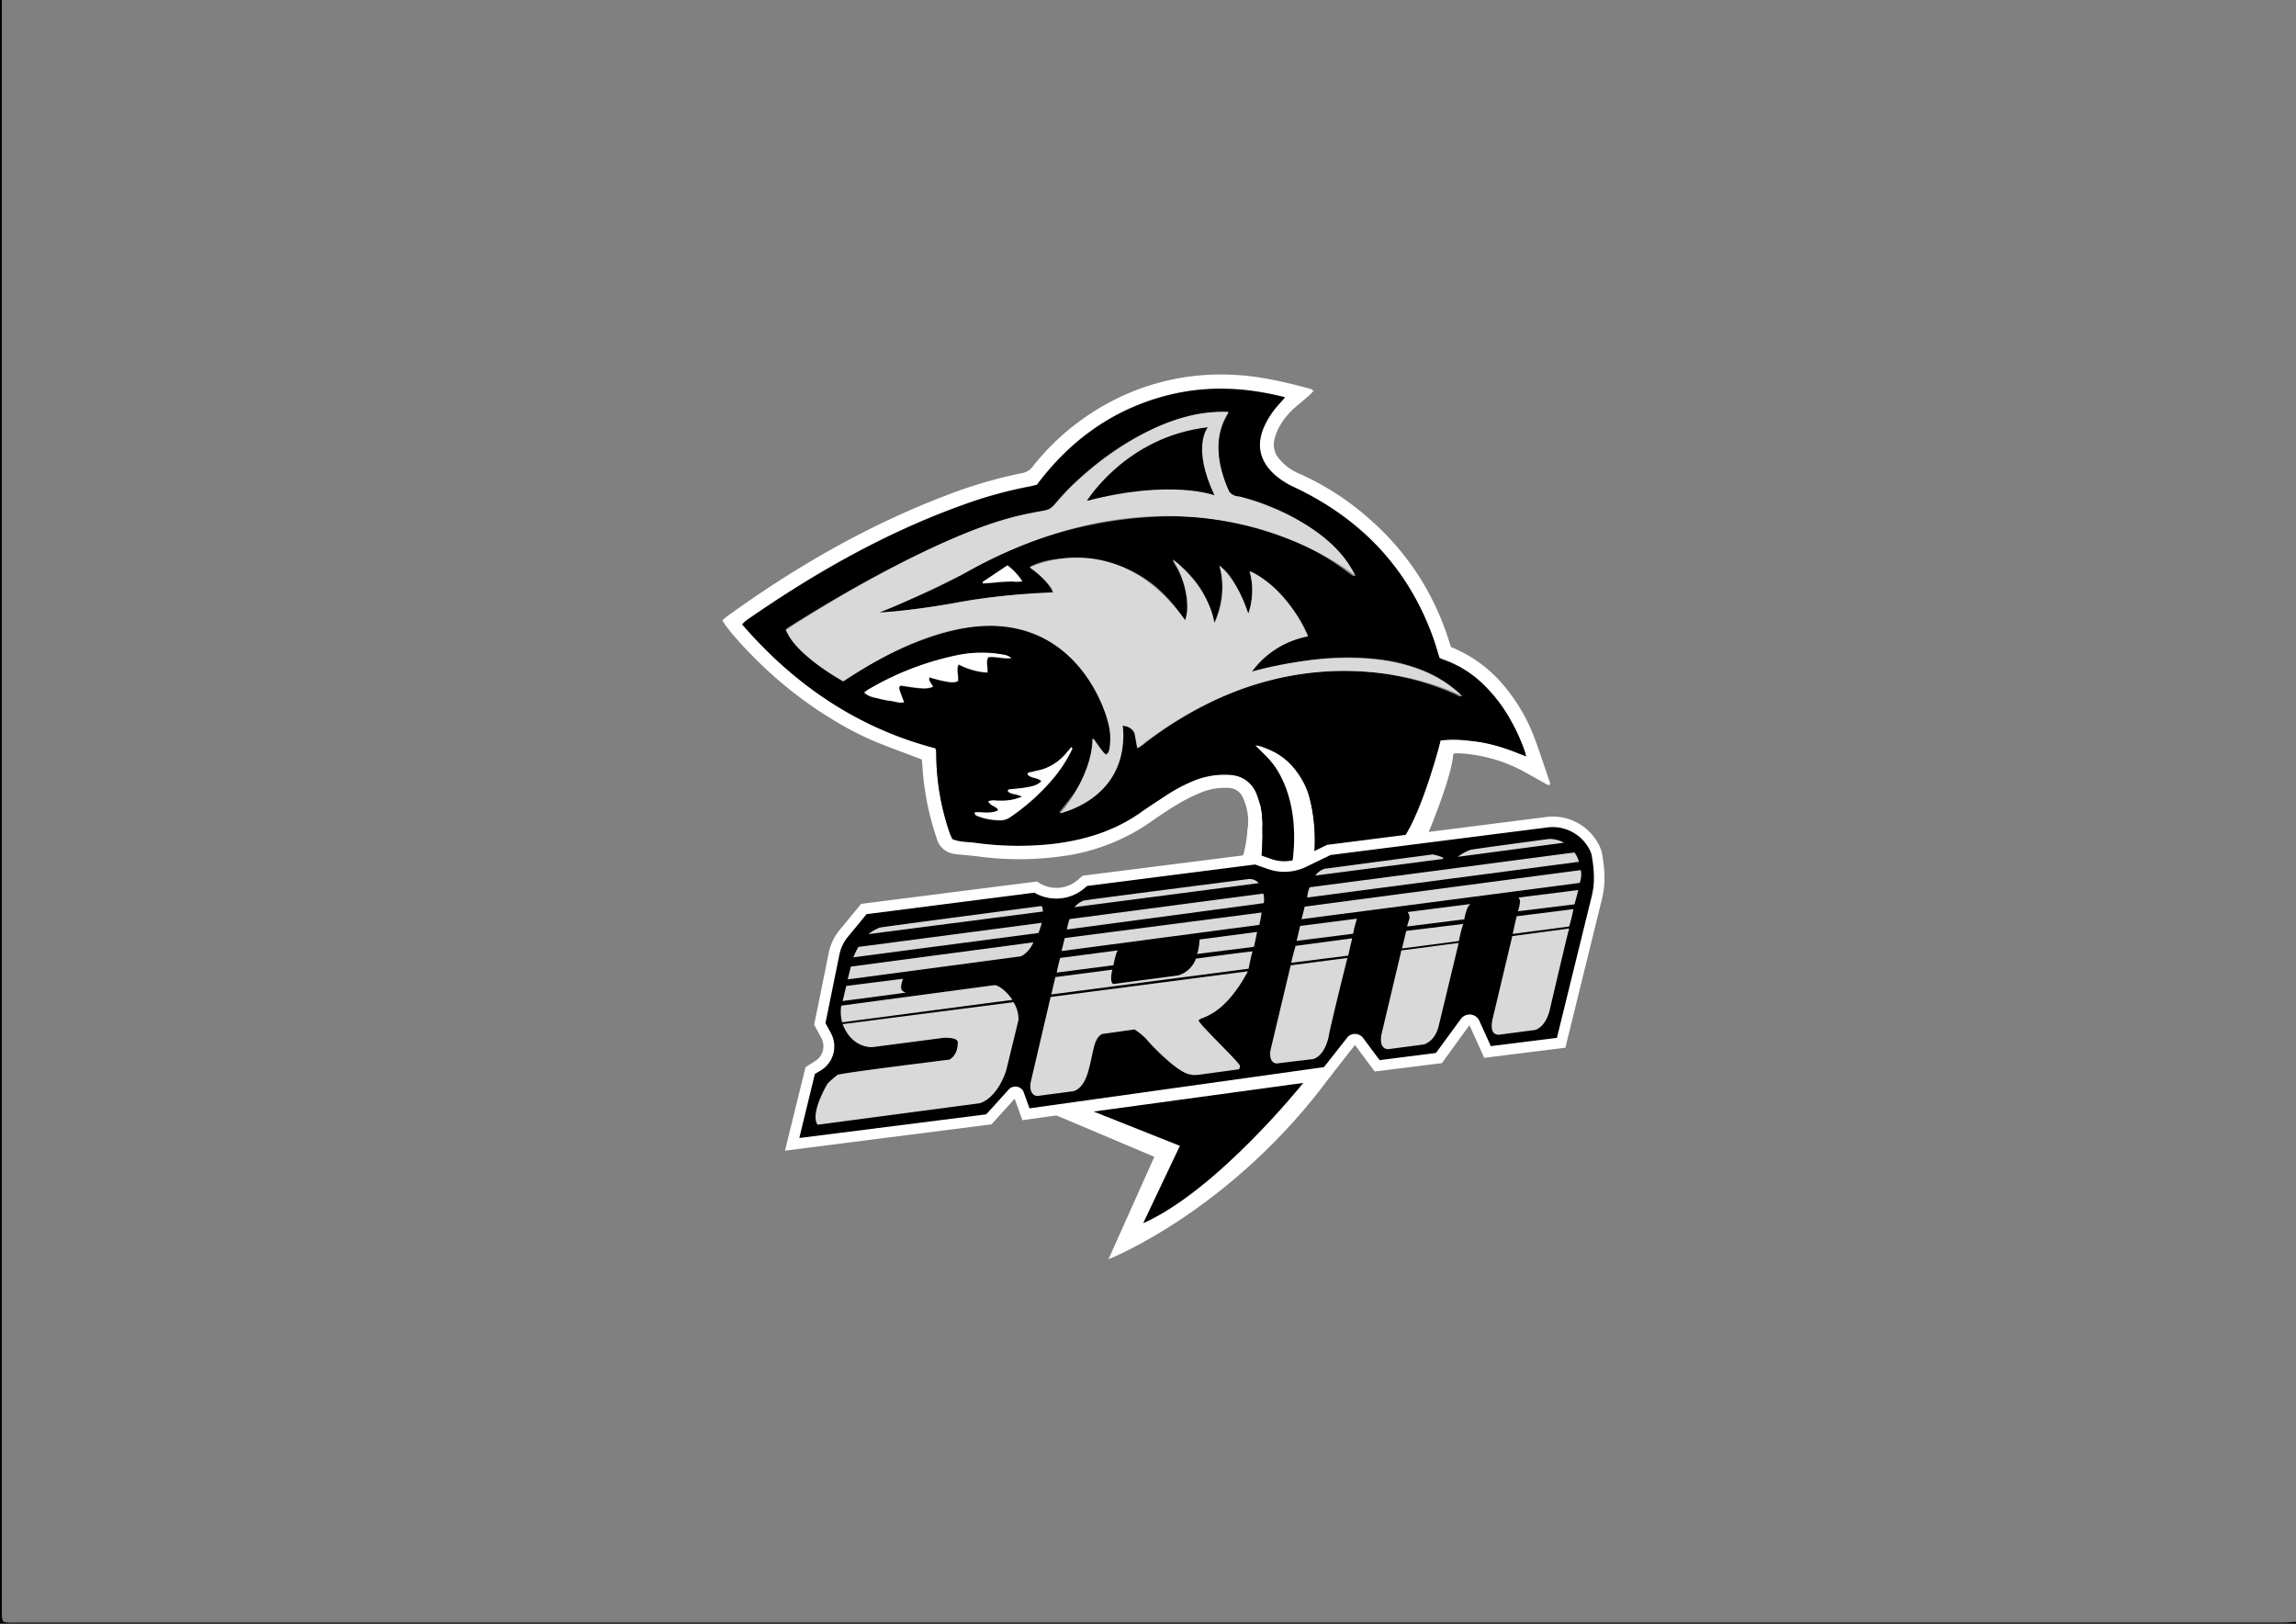 <svg id="图层_1" data-name="图层 1" xmlns="http://www.w3.org/2000/svg" viewBox="0 0 641.37 453.52"><rect x="0" y="0" width="641.37" height="453.52" fill="#808080" stroke="none"/><defs><style>.cls-1{fill:#fff;}.cls-2{fill:#d9d9d9;}</style></defs><g id="背景填充"><polygon points="352.62 233.19 352.14 240.42 362.36 241.04 361.94 230.09 352.62 233.19"/><polygon points="366.46 228.59 366.26 240.03 393.33 234.75 396.79 226.76 366.46 228.59"/></g><path d="M-65.77,27.55c0,1.12,0,2.24,0,3.36V475.85c0,1,0,2.06,0,3.09a9.71,9.71,0,0,0,.33,1.54,12.22,12.22,0,0,0,1.55.26c1,.05,1.9,0,2.85,0H571c1.36,0,2.73-.14,4.1-.22,0,.17.07.41,0,.5s-.33,0-.5,0H-66.28V29.88c0-.78,0-1.55,0-2.33Z" transform="translate(66.28 -27.55)"/><path class="cls-1" d="M179.12,275.4,150.4,335.46m121.15-23.53,112.7,15.49M358.2,250m-76.09,10.21a16.14,16.14,0,0,0-1.28-10.06,4.41,4.41,0,0,0-4.18-2.54,17.09,17.09,0,0,0-7.33,1.25,48.49,48.49,0,0,0-6.46,3.2c-2.66,1.58-5.24,3.31-7.77,5.1a56.19,56.19,0,0,1-25.58,9.64,85,85,0,0,1-22.14,0c-1.88-.24-3.77-.4-5.65-.6-.43,0-.86-.07-1.29-.15a5.77,5.77,0,0,1-5-4.21,77.33,77.33,0,0,1-4-19.66c-.05-.86-.13-1.71-.19-2.51-4.35-1.66-8.63-3.2-12.84-4.91a87.72,87.72,0,0,1-12.36-6.41,108.8,108.8,0,0,1-11.23-7.82,114.27,114.27,0,0,1-10.39-9.29c-4.46-4.49-7.76-8.35-8.91-10.44.43-.36.85-.77,1.33-1.12,19.12-13.82,39.42-25.52,61.55-33.9a126.23,126.23,0,0,1,21-6.12,4.71,4.71,0,0,0,2.9-1.93A68.35,68.35,0,0,1,249.87,137a65.72,65.72,0,0,1,27.76-4.79c7.64.27,15,2,22.3,4,.23.06.42.29.73.52-.44.45-.82.9-1.26,1.29-1.24,1.07-2.5,2.11-3.74,3.18a19.69,19.69,0,0,0-4.57,5.55,15.49,15.49,0,0,0-1.32,3.34,6.13,6.13,0,0,0,1.41,5.78,14.42,14.42,0,0,0,5.37,3.92A75.77,75.77,0,0,1,316.83,173a74.16,74.16,0,0,1,21.52,33.17c.2.65.43,1.3.69,2.1a37.46,37.46,0,0,1,16.08,12.41,49.08,49.08,0,0,1,7.08,12.55c1.62,4.26,3,8.61,4.49,12.92a1.57,1.57,0,0,1,0,.55c-.52.3-.92-.11-1.31-.32-2.11-1.16-4.2-2.37-6.32-3.52a42.66,42.66,0,0,0-17.77-4.92c-.5,0-1,0-1.56.07-.69,2.67-1.26,5.27-2,7.8s-2.51,7-3.46,9.7m-39,1a25.32,25.32,0,0,0-1.14-6.85A28.91,28.91,0,0,0,286.65,238l-2.34-2.32A11.82,11.82,0,0,1,286,236a25.29,25.29,0,0,1,6.07,3.39,19.67,19.67,0,0,1,7.29,10.37,20.17,20.17,0,0,1,.82,6.37m35.64-20.35a12.27,12.27,0,0,1,.36-1.53,32.75,32.75,0,0,1,6-.09,60.07,60.07,0,0,1,6.13.79,49.37,49.37,0,0,1,5.73,1.53c1.92.62,3.79,1.42,5.93,2.24-.14-.58-.18-.9-.28-1.2a53.93,53.93,0,0,0-4.29-9.37,42.11,42.11,0,0,0-6.85-9,30.12,30.12,0,0,0-11.65-7.43c-.39-.13-.76-.33-1.1-.47-.63-2-1.16-3.91-1.83-5.76-7-19.39-20.17-33.12-38.68-41.89a22.31,22.31,0,0,1-5.62-3.59c-4.2-3.85-5.13-8.4-2.79-13.57a23.81,23.81,0,0,1,4-6c.5-.56,1-1.13,1.75-2-11.74-3-23.07-3.3-34.35-.12-14.53,4.09-26,12.64-34.92,24.56-.73.18-1.31.36-1.9.46a119,119,0,0,0-18.63,5.13c-21.79,7.8-41.7,19.14-60.64,32.3a9.79,9.79,0,0,0-1.18,1.11c14.66,16.92,32.29,28.92,53.94,34.57a2.05,2.05,0,0,1,.21.55c0,.6.06,1.2.07,1.81A68.65,68.65,0,0,0,199,260c.22.64.55,1.24.78,1.76,2.09.9,4.2.76,6.24,1a87.55,87.55,0,0,0,21.88.32c8.76-1.05,17-3.54,24.3-8.65,2.26-1.58,4.56-3.09,6.86-4.6a47,47,0,0,1,7.7-4.19A22.58,22.58,0,0,1,277,243.84a10.92,10.92,0,0,1,2.29.35,8.17,8.17,0,0,1,5.34,4.88,21.66,21.66,0,0,1,1.63,8.3m-68,14.77,56.4,36" transform="translate(66.28 -27.55)"/><g id="需改"><path d="M286.41,260.9c-.58-.95-.07-2.56-.08-3.4a21.69,21.69,0,0,0-1.63-8.3,8.17,8.17,0,0,0-5.34-4.88,11,11,0,0,0-2.29-.35,22.69,22.69,0,0,0-10.32,1.83,46.62,46.62,0,0,0-7.7,4.19c-2.3,1.51-4.61,3-6.86,4.6-7.31,5.11-15.54,7.6-24.3,8.65a87.62,87.62,0,0,1-21.89-.32c-2-.27-4.14-.13-6.23-1a18.45,18.45,0,0,1-.78-1.76,68.77,68.77,0,0,1-3.72-21.26c0-.6,0-1.21-.06-1.81a2.25,2.25,0,0,0-.21-.54c-21.65-5.66-39.28-17.66-53.94-34.58a11.62,11.62,0,0,1,1.17-1.11c18.94-13.16,38.85-24.5,60.64-32.3a118,118,0,0,1,18.64-5.12c.59-.11,1.17-.29,1.89-.47,8.92-11.92,20.4-20.47,34.93-24.56,11.28-3.18,22.6-2.86,34.35.13-.76.88-1.25,1.45-1.75,2a23.69,23.69,0,0,0-4,6c-2.34,5.17-1.41,9.72,2.79,13.56a22.17,22.17,0,0,0,5.62,3.6c18.51,8.76,31.68,22.49,38.68,41.88.67,1.86,1.2,3.76,1.83,5.76.33.14.7.34,1.1.47a30.39,30.39,0,0,1,11.65,7.43,42.69,42.69,0,0,1,6.85,9,54.64,54.64,0,0,1,4.28,9.37c.1.3.15.62.29,1.2-2.15-.82-4-1.62-5.93-2.24a49.91,49.91,0,0,0-5.73-1.53c-2-.39-4.08-.6-6.14-.79a31.92,31.92,0,0,0-6,.1,13.31,13.31,0,0,0-.36,1.53c-.62,6-6,19-8.52,24.41M301.89,260c-.85.18-1.19,0-1.17-.62a45.62,45.62,0,0,0-1.35-9.58,19.71,19.71,0,0,0-7.29-10.37,25.64,25.64,0,0,0-6.07-3.39,11.6,11.6,0,0,0-1.66-.31l2.34,2.33a28.89,28.89,0,0,1,7.4,11.64,24.57,24.57,0,0,1,1.14,6.85c0,.76-.08,3.09-.13,4M169.29,217.66c2.07-1.25,4-2.47,6-3.63a93.55,93.55,0,0,1,21.16-9.45c6.33-1.82,12.73-2.89,19.37-2a30.1,30.1,0,0,1,17.74,8.69,36.49,36.49,0,0,1,10.17,20.45,23.08,23.08,0,0,1,.07,4.63,1.68,1.68,0,0,1-1.33,1.82c-.29-.33-.66-.68-.95-1.08-.61-.83-1.17-1.7-1.77-2.55-.23-.32-.39-.8-1-.56.14,5.53-1.85,10.41-4.89,14.92-1.11,1.64-2.41,3.14-3.61,4.71-.22.3-.68.54-.4,1.05A27.05,27.05,0,0,0,241,248.6a18.86,18.86,0,0,0,6.07-11.12,48.28,48.28,0,0,0,.24-5.39c0-.58,0-1.15,0-1.9a8.27,8.27,0,0,1,1.38.33,3.45,3.45,0,0,1,1.07.69,3,3,0,0,1,.88,1.25c.31,1.29.47,2.62.72,4.06a6.12,6.12,0,0,0,2.36-1.5,105.69,105.69,0,0,1,19.09-11.76,82.58,82.58,0,0,1,42.87-8.07,74,74,0,0,1,24.63,6.34c.5.23,1,.71,1.79.42-.43-.44-.76-.81-1.13-1.15a34.13,34.13,0,0,0-7.74-5.1,46.17,46.17,0,0,0-14.08-4,74.55,74.55,0,0,0-23.14.81c-3.55.64-7.06,1.52-10.58,2.28-.55.12-1.11.18-2.12.34.73-1,1.15-1.59,1.66-2.14a25.53,25.53,0,0,1,11.49-7.13l2.59-.79c-2-5.16-5.33-9.15-9.16-12.79-3.47-3.29-5.59-4.83-7.17-5.2,1.3,3.67.78,7.34.22,11-.06.38-.12.86-.71.84-2.86-7.92-5-11.51-7.92-13.35a21.34,21.34,0,0,1,.72,8,27.36,27.36,0,0,1-2.1,7.9c-.84-2.43-1.5-4.63-2.36-6.75a22,22,0,0,0-3.93-6,31.1,31.1,0,0,0-5.34-4.9,5.35,5.35,0,0,0,.32,1c3.12,4.54,3.87,9.67,3.81,15,0,.4,0,.89-.76.95a43.21,43.21,0,0,0-7.94-9.28,33.8,33.8,0,0,0-11-6.15,38.9,38.9,0,0,0-12.19-1.93c-5.22,0-9.89,1-12.22,2.51a3.58,3.58,0,0,0,.49.53,22.57,22.57,0,0,1,5.49,5.41,4.67,4.67,0,0,1,.45,1.12c-.44.09-.68.18-.93.2-4.64.3-9.29.46-13.91.93-4.27.44-8.54,1.05-12.75,1.89-6.26,1.24-12.58,1.91-18.9,2.69a17,17,0,0,1-2,0c.14-.73.67-.68,1-.8a142.91,142.91,0,0,0,25.06-11.49c1.87-1.07,3.74-2.13,5.68-3.06a119.6,119.6,0,0,1,46.53-11.5,86.84,86.84,0,0,1,22.84,2,73.89,73.89,0,0,1,29.21,13.09c.54.42,1.1.83,1.67,1.21.26.17.53.48,1,.11a11.85,11.85,0,0,0-1.61-2.54,49.66,49.66,0,0,0-21-16.24,46.78,46.78,0,0,0-10.57-3.29,2.87,2.87,0,0,1-2.46-2c-.59-1.62-1.35-3.18-1.79-4.83-1.41-5.35-1.21-10.57,1.56-15.51a9,9,0,0,0,.46-1.16,3.14,3.14,0,0,0-.62-.17c-.51,0-1,0-1.55.05a55.38,55.38,0,0,0-17.72,4.31c-10.46,4.5-19.25,11.29-27,19.56-1,1.06-1.79,2.46-3,3.16s-2.79.73-4.22,1a104.7,104.7,0,0,0-19.43,6.06c-17.35,7.08-33.64,16.18-49.45,26.16a4.38,4.38,0,0,0-.7.65C155.15,207.82,161.83,213.77,169.29,217.66Zm47-6.22a5.11,5.11,0,0,0-2.49-1,33.68,33.68,0,0,0-13.08.3,81,81,0,0,0-24.41,9.53,10.09,10.09,0,0,0-1.09.79,6.45,6.45,0,0,0,3.55,1.54,27.4,27.4,0,0,0,3.79.78c1.22.13,2.42.7,3.76.37-.44-1.19-.86-2.22-1.2-3.28-.15-.46-.34-1,.25-1.37,6.24,1,7.3,1,9,.33-.21-.88-1.29-1.4-1-2.62,1.31.34,2.6.74,3.92,1s2.68.64,4.05.06c.37-1.53-.58-3.09.25-4.67a19.31,19.31,0,0,0,8,2.25c.24-1.48-.53-2.89.29-4.28C211.9,210.92,214,211.71,216.27,211.44ZM206,254.56c0,.74.44.84.81,1a16.81,16.81,0,0,0,5.79,1.15,4.93,4.93,0,0,0,3.39-.91,58.49,58.49,0,0,0,11-9.67,38.32,38.32,0,0,0,5.9-8.75c.14-.28.59-.64.06-1.08-.51.6-1,1.2-1.5,1.79a14.52,14.52,0,0,1-6.06,4.25c-1.12.41-2.33.59-3.49.91-.42.12-1,0-1.17.65,1,1.17,2.79.79,3.89,1.93-1.4,1.37-3.14,1.53-4.81,1.82-1.27.23-2.57.27-3.85.43-.28,0-.72-.05-.7.54.93,1,2.53.6,3.9,1.58-1,.32-1.74.58-2.48.74a16,16,0,0,1-2.29.31c-.77.05-1.55,0-2.33,0a5.18,5.18,0,0,0-2.29.16c.61,1.32,2.09,1.37,2.75,2.33-.05.12-.06.24-.12.26C210.41,255.05,208.17,254.38,206,254.56Zm9.16-69-6.86,4.62c-.05,0,0,.16-.06.4l2.74-.19c.85-.07,1.71-.18,2.56-.24s1.89-.07,2.84-.14a11,11,0,0,0,2.92,0A18,18,0,0,0,215.19,185.57Z" transform="translate(66.28 -27.55)"/></g><path class="cls-1" d="M216.23,211.31c-2.26.27-4.37-.52-6.45-.25-.83,1.39-.05,2.79-.3,4.28a19.39,19.39,0,0,1-8-2.25c-.82,1.58.12,3.14-.25,4.67-1.36.58-2.72.19-4.05-.06s-2.6-.65-3.91-1c-.26,1.22.81,1.74,1,2.62-1.73.66-2.78.62-9-.34-.59.37-.4.92-.25,1.38.34,1.06.76,2.09,1.2,3.28-1.33.33-2.54-.25-3.76-.37a27.57,27.57,0,0,1-3.78-.78c-1.22-.31-2.52-.46-3.56-1.55.42-.3.73-.58,1.1-.79a81.18,81.18,0,0,1,24.41-9.52,33.67,33.67,0,0,1,13.08-.3A5,5,0,0,1,216.23,211.31Z" transform="translate(66.28 -27.55)"/><path class="cls-1" d="M206,254.43c2.13-.18,4.38.49,6.44-.53.05,0,.06-.14.11-.26-.66-1-2.14-1-2.74-2.33a5.16,5.16,0,0,1,2.29-.16c.77,0,1.55,0,2.32,0a16.1,16.1,0,0,0,2.3-.31c.73-.16,1.45-.43,2.47-.74-1.37-1-3-.56-3.9-1.58,0-.59.42-.51.7-.54,1.28-.16,2.58-.21,3.85-.43,1.67-.29,3.42-.45,4.81-1.82-1.09-1.14-2.88-.76-3.89-1.93.13-.69.76-.53,1.18-.65,1.15-.33,2.36-.5,3.48-.91a14.55,14.55,0,0,0,6.07-4.26c.5-.58,1-1.18,1.49-1.79.54.45.09.81,0,1.09A38.64,38.64,0,0,1,227,246,58.86,58.86,0,0,1,216,255.68a4.92,4.92,0,0,1-3.39.91,16.87,16.87,0,0,1-5.79-1.16C206.43,255.26,206,255.16,206,254.43Z" transform="translate(66.28 -27.55)"/><path class="cls-1" d="M215.15,185.43a18.25,18.25,0,0,1,4.14,4.45,11,11,0,0,1-2.92,0c-.94.06-1.89.08-2.83.14s-1.71.16-2.57.23-1.81.13-2.73.2c0-.24,0-.37,0-.4Z" transform="translate(66.28 -27.55)"/><g id="_1-内部需改" data-name="1-内部需改"><path class="cls-2" d="M153.32,203.44s42.31-27.88,67.8-32.43c0,0,3.52-.68,5-1s2-1.44,6.07-5.79c0,0,22.16-23.08,44.76-21.55,0,0-6.56,7.6.19,22.24a3.67,3.67,0,0,0,2.81,1.31s24.91,6,32.38,22.2c0,0-44.53-37.32-109.66-.49,0,0-16.26,8.15-23.28,10.65,0,0,7.13-.18,21.35-2.66A187.11,187.11,0,0,1,227.91,193s-.45-2.59-6.45-7c0,0,24-12.06,43.3,14.74,0,0,2.77-6.49-3.34-16.87,0,0,9.73,7.09,11.56,17.72a23.16,23.16,0,0,0,1.43-16s4.83,3.52,8,13.31a19.36,19.36,0,0,0,.39-11.74s9.58,3.19,16.3,18.13a25.16,25.16,0,0,0-15.65,9.84S323.2,203,342.13,222c0,0-43-23.23-90.64,14.53,0,0-.24-.79-.78-4.06,0,0-.34-1.91-3.38-2.25,0,0,3.28,18.46-17.46,24.51,0,0,8.35-9.14,9.2-20.88,0,0,3,4.31,3.58,4.44,0,0,1.31.48,1.21-5.6s-14.84-54.6-74.58-14.82C169.28,217.85,155.68,210.42,153.32,203.44Z" transform="translate(66.28 -27.55)"/></g><g id="鱼鳍需改"><path d="M237.34,167.44s11-18,33.8-20.55c0,0-4.68,5.22,1.84,19C273,165.88,260.91,161.31,237.34,167.44Z" transform="translate(66.28 -27.55)"/></g><g id="SRM"><g id="SRM背景需改"><path d="M166.74,293.78l-4,19.71,1.78,3.25a6.31,6.31,0,0,1-2.12,8.34l-2.31,1.49L155,347.15,210,340.2l6.7-7.42a1.07,1.07,0,0,1,1.55.17l2.09,5.8L304.37,327l6.88-8.77a1.36,1.36,0,0,1,2.06.15l5.1,6.87,17.26-2.16L343,313a1.48,1.48,0,0,1,2.54.26l3.67,8.11,20.58-2.57L379.36,280c.81-3.16,1.77-6.5.45-13.82a7.56,7.56,0,0,0-.62-1.8,13,13,0,0,0-13.49-7.21L305,264.89l-7.06,3.42a12.41,12.41,0,0,1-9.49.56l-3.94-1.38-47.75,6.07-.94.83a10.63,10.63,0,0,1-12.79.92h0l-48,6.09-5.62,6.83A12.83,12.83,0,0,0,166.74,293.78Z" transform="translate(66.28 -27.55)"/><path class="cls-1" d="M153,348.92l5.73-23.29,2.81-1.81a4.83,4.83,0,0,0,1.61-6.36l-2-3.73,4.12-20.25a14.3,14.3,0,0,1,3-6.2l6-7.29,49.12-6.24.46.3a9.14,9.14,0,0,0,11-.79l1.29-1.13L284.64,266l4.28,1.49a10.94,10.94,0,0,0,8.33-.48l7.28-3.54.25,0,60.73-7.72a14.44,14.44,0,0,1,15,8.07,8.33,8.33,0,0,1,.73,2.16c1.34,7.4.42,11-.39,14.15l-.08.31L371,320.17,348.33,323l-4.13-9.12-7.7,10.6-18.77,2.34-5.51-7.41-7.05,9-85.86,12-2.15-6-6.46,7.16Zm8.35-21.42L157,345.39l52.22-6.61,6.47-7.15a2.6,2.6,0,0,1,1.95-.59,2.56,2.56,0,0,1,1.76,1l.14.19,1.76,4.87,82.26-11.51,6.63-8.42a2.81,2.81,0,0,1,2.23-.84,2.85,2.85,0,0,1,2.09,1.15l4.59,6.16,15.74-2,7-9.55a3,3,0,0,1,5.11.53l3.22,7.11,18.46-2.31L378,279.31c.77-3,1.56-6.11.34-12.86a5.86,5.86,0,0,0-.5-1.43,11.58,11.58,0,0,0-11.94-6.36l-60.49,7.69-6.84,3.31a14,14,0,0,1-10.63.62L284.32,269l-46.94,6-.6.52a12.15,12.15,0,0,1-14.11,1.35l-46.88,6-5.24,6.36a11.43,11.43,0,0,0-2.34,4.9l-3.9,19.17,1.51,2.77a7.83,7.83,0,0,1-2.62,10.32Z" transform="translate(66.28 -27.55)"/></g><g id="_1-SRM需改" data-name="1-SRM需改"><path class="cls-2" d="M176.3,288.45a12.57,12.57,0,0,1,3.16-1.83c1.08-.24,45-6,45-6s.4.06.44.4.19,1.11.19,1.11Z" transform="translate(66.28 -27.55)"/><path class="cls-2" d="M172.09,294.93a24.54,24.54,0,0,1,1.42-2.91l51.22-6.73a26.86,26.86,0,0,1-.92,2.84Z" transform="translate(66.28 -27.55)"/><path class="cls-2" d="M170.52,301.08l.88-3.57,51-6.77s-1.17,2.89-3.52,3.91Z" transform="translate(66.28 -27.55)"/><path class="cls-2" d="M169.11,307.13l1-4.21,15.88-2a7.07,7.07,0,0,0-.57,2.44c.15.63,0,.87,1.32,1.44Z" transform="translate(66.28 -27.55)"/><path class="cls-2" d="M168.72,308.42a11.18,11.18,0,0,0,.24,4.66l47.6-6.28s-2.46-3.61-4.93-4.12Z" transform="translate(66.28 -27.55)"/><path class="cls-2" d="M169.11,313.59l47.72-6.13a8.69,8.69,0,0,1,1.39,5l-3.43,14.08s-2.17,7.39-7.34,9.14l-45.31,6s-2.5-2.24,2.73-11.45a27.35,27.35,0,0,1,2.77-2.46c.84-.54,31.27-4.27,31.27-4.27s2.29-1,2.35-4.63c0,0,.6-1.63-4-1.45L177.5,320S171.79,320.57,169.11,313.59Z" transform="translate(66.28 -27.55)"/><path class="cls-2" d="M233.86,280.92a6.19,6.19,0,0,1,2.6-1.85c1.29-.28,46-6,46-6a3.4,3.4,0,0,1,2.89,1.14Z" transform="translate(66.28 -27.55)"/><path class="cls-2" d="M231.75,287.16a16.76,16.76,0,0,1,.75-2.92l54.13-7.12a7.06,7.06,0,0,1,.12,2.67Z" transform="translate(66.28 -27.55)"/><path class="cls-2" d="M230.25,293.17s.84-3.3.9-3.63l55-7.13s-.45,2.9-.66,3.45Z" transform="translate(66.28 -27.55)"/><path class="cls-2" d="M229.86,295.1s-.91,3.43-.94,4.09l15.82-2.05s.72-3.75,1.24-4.15Z" transform="translate(66.28 -27.55)"/><path class="cls-2" d="M228.53,300.45l-1.14,4.84,55.12-7.18s.91-4.63,1.12-4.81-15.85,2-15.85,2a7.49,7.49,0,0,1-5,4.69l-18,2.38s-1.24-.07-.34-4Z" transform="translate(66.28 -27.55)"/><path class="cls-2" d="M268.82,289.94s-.16,3.12-.76,4.05L284,292s.76-3.35.88-4.17Z" transform="translate(66.28 -27.55)"/><path class="cls-2" d="M227.2,306l-5.53,23.67s-.85,3.49,1.68,4l10-1.32s2.89-.12,4.42-5.77,1.44-8.95,3.8-10.23l9.07-1.28a18.38,18.38,0,0,1,3.36,2.76c.81,1.09,9,9.79,12.43,9.83,0,0,.28.32,2.65,0l10.67-1.45s.28-.12.36-.92-11.31-11.55-11.53-12.67,6.43-.14,13.74-13.79Z" transform="translate(66.28 -27.55)"/><path class="cls-2" d="M301.14,272.09l35.68-4.65s.87-.4-2.86-1.26l-30.16,4A5.13,5.13,0,0,0,301.14,272.09Z" transform="translate(66.28 -27.55)"/><path class="cls-2" d="M340.94,266.86a12.3,12.3,0,0,1,3.7-2l.15,0c1.75-.36,21.74-3,21.74-3a8.77,8.77,0,0,1,4.09,1.05Z" transform="translate(66.28 -27.55)"/><path class="cls-2" d="M374.75,268.25a6.26,6.26,0,0,0-1.24-2.61l-73.92,9.72a7.66,7.66,0,0,0-.7,2.87Z" transform="translate(66.28 -27.55)"/><path class="cls-2" d="M298.17,280.76s-.68,2.94-.9,3.52L375,274.14a6.89,6.89,0,0,0,.32-3.58Z" transform="translate(66.28 -27.55)"/><path class="cls-2" d="M296.89,286.17s-.84,3.81-1,4.17l15.81-2a40.79,40.79,0,0,1,1.07-4.21Z" transform="translate(66.28 -27.55)"/><path class="cls-2" d="M295.62,291.73s-1.1,3.92-1.2,4.72l15.91-2s1-4.54,1.12-4.84Z" transform="translate(66.28 -27.55)"/><path class="cls-2" d="M294.26,297.16l-5.63,23.69s-.72,3.37,1.64,3.73l10-1.2s3.26-.2,4.65-6.47a1.62,1.62,0,0,1,0-.19c1.36-6.45,5.19-21.62,5.19-21.62Z" transform="translate(66.28 -27.55)"/><path class="cls-2" d="M326.94,282.28a2.86,2.86,0,0,1,.53,1.55c-.09.64-.71,2.2-.65,2.48l15.94-2s.53-3.55,1.76-4.28Z" transform="translate(66.28 -27.55)"/><path class="cls-2" d="M326.54,287.55l-1.17,4.9,15.87-2.07a44.54,44.54,0,0,1,1.21-4.78Z" transform="translate(66.28 -27.55)"/><path class="cls-2" d="M325.19,293l-5.6,23.58s-.84,3.94,1.9,4l10-1.32s3.22-.78,4.21-5.54l5.5-22.82Z" transform="translate(66.28 -27.55)"/><path class="cls-2" d="M357.91,278.23a2.63,2.63,0,0,1,.43,1,12.4,12.4,0,0,1-.59,2.84l15.8-1.94s.82-3,1.06-4Z" transform="translate(66.28 -27.55)"/><path class="cls-2" d="M357.39,283.46s-1.06,4.55-1.08,4.83,0,.1,0,.1l15.76-2.08s.88-3,1.18-4.85Z" transform="translate(66.28 -27.55)"/><path class="cls-2" d="M356.17,289l-5.39,22.64s-1.51,4.93,1.58,4.91l10.19-1.34s2.7-.56,4-5.25c0,0,5.36-23,5.51-23.08Z" transform="translate(66.28 -27.55)"/></g></g><g id="连接处填充"><path class="cls-1" d="M284.47,235.8s13.52,8.63,10.26,32.79l5.9-.58S304.72,239.88,284.47,235.8Z" transform="translate(66.28 -27.55)"/><path class="cls-1" d="M336.19,234.34s-4.94,19.41-10.55,27.56l6.47-.43c-.59,1.66,7.25-16.55,7.58-23.5Z" transform="translate(66.28 -27.55)"/><path class="cls-1" d="M282.43,257.17s-.58,8.75-2.18,10.8l5.84-.75s.79-11-.47-15.31Z" transform="translate(66.28 -27.55)"/></g><g id="鱼尾"><path class="cls-1" d="M228.06,338.76l28.12,11.88-12.81,28.61s34.56-13.51,62.37-51.62Z" transform="translate(66.28 -27.55)"/><path d="M239.23,338,297.79,330s-24,30-44.73,39.19l10.25-21.61Z" transform="translate(66.28 -27.55)"/></g></svg>